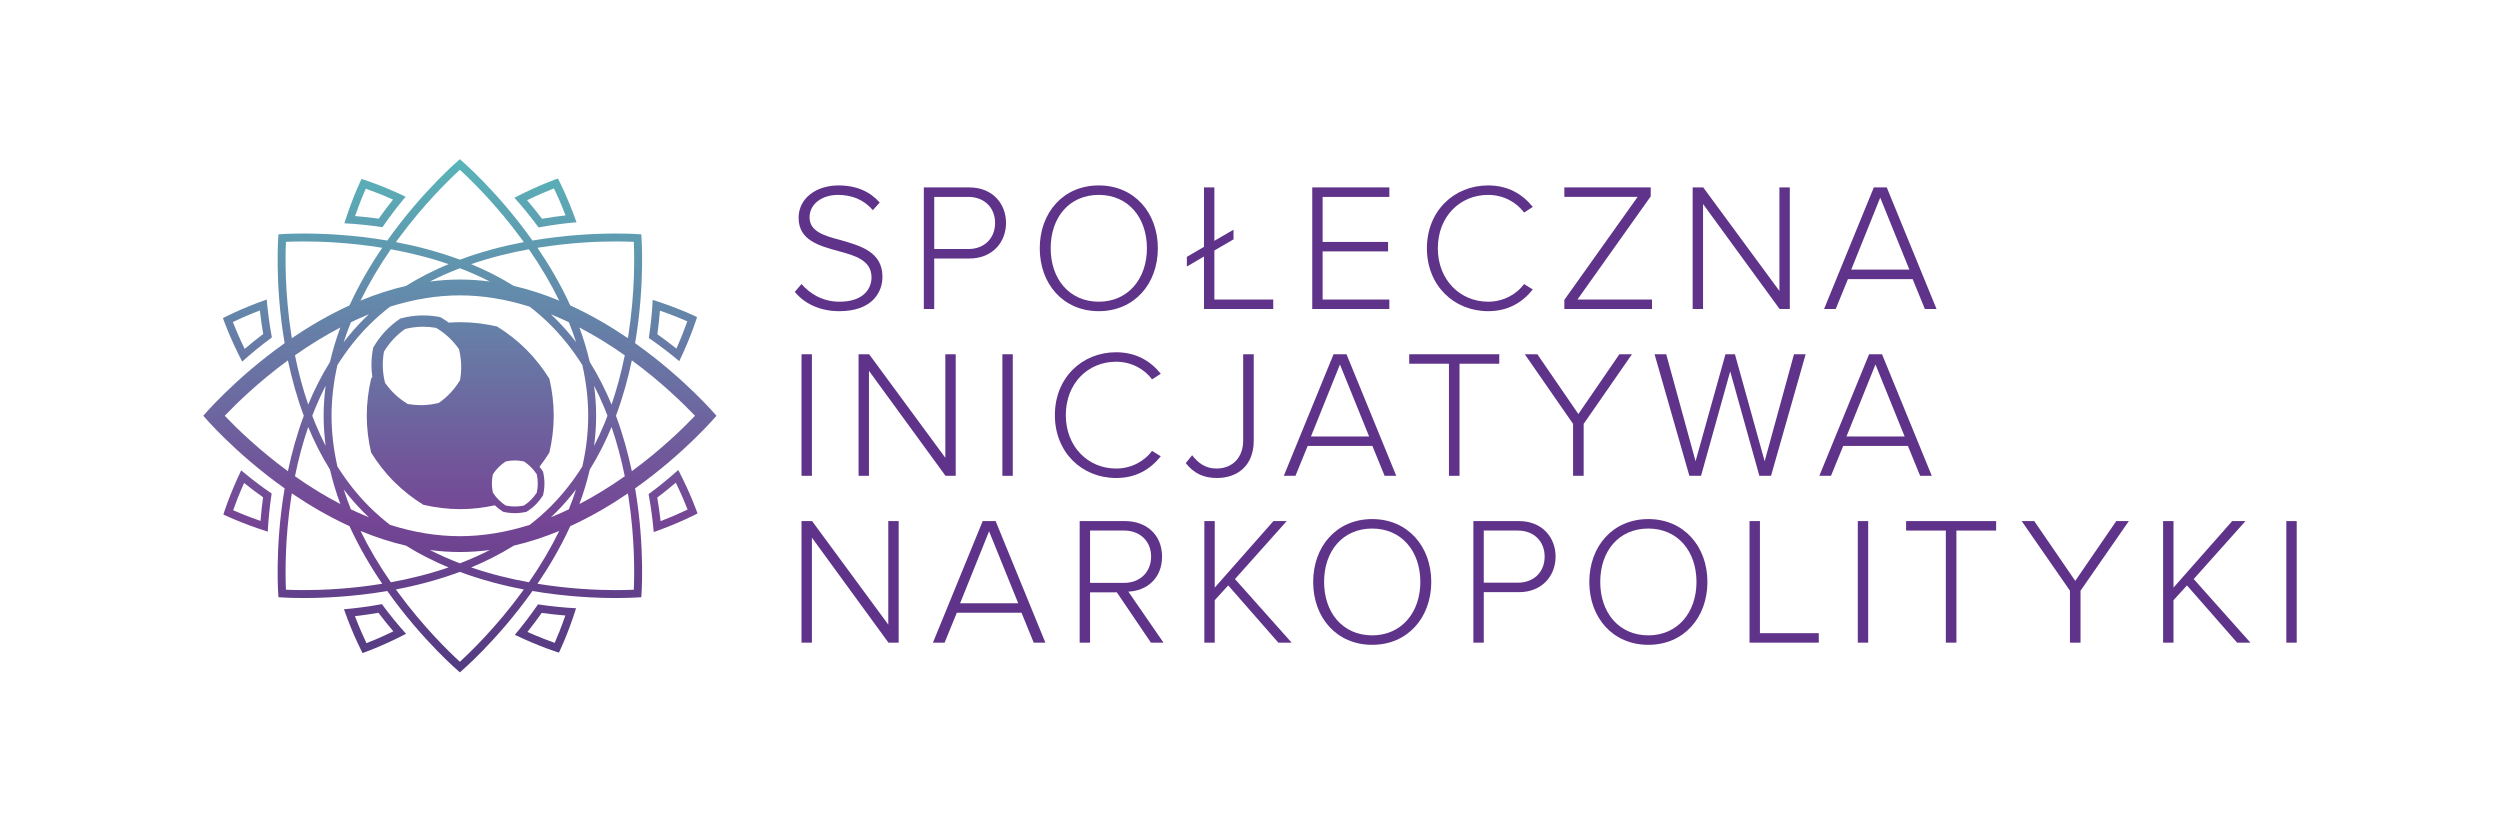 <?xml version="1.0" encoding="utf-8"?>
<!-- Generator: Adobe Illustrator 26.0.3, SVG Export Plug-In . SVG Version: 6.00 Build 0)  -->
<svg version="1.1" id="Warstwa_1" xmlns="http://www.w3.org/2000/svg" xmlns:xlink="http://www.w3.org/1999/xlink" x="0px" y="0px"
	 viewBox="0 0 3746 1246" style="enable-background:new 0 0 3746 1246;" xml:space="preserve">
<style type="text/css">
	.st0{fill:url(#SVGID_1_);}
	.st1{fill:url(#SVGID_00000071524021950510540570000013204397909336235925_);}
	.st2{fill:url(#SVGID_00000011725861516725210470000015934772856536360833_);}
	.st3{fill:url(#SVGID_00000090264834828752955300000003154427428400476350_);}
	.st4{fill:url(#SVGID_00000158716709495479628930000002464012092972513170_);}
	.st5{fill:url(#SVGID_00000005245272922667699990000011912683298013559716_);}
	.st6{fill:url(#SVGID_00000109752543024662776040000013782024359813726138_);}
	.st7{fill:url(#SVGID_00000098935243126794147160000001735934250132526227_);}
	.st8{fill:url(#SVGID_00000177486049089065579690000001989994305938070719_);}
	.st9{fill:url(#SVGID_00000039841597567265442180000014226038499918901178_);}
	.st10{fill:#60338A;}
	.st11{fill:url(#SVGID_00000143585211495390731410000009164722870518847928_);}
	.st12{fill:url(#SVGID_00000075850933442961320630000008054419772013757860_);}
	.st13{fill:url(#SVGID_00000049198555402041059100000012031837196962835111_);}
	.st14{fill:url(#SVGID_00000049913779942191751750000003878016305563053999_);}
	.st15{fill:url(#SVGID_00000137130136461721056470000016222254016933321140_);}
	.st16{fill:url(#SVGID_00000005980075055826548350000012615886159586789525_);}
	.st17{fill:url(#SVGID_00000072267028690151291380000008498163805068909964_);}
	.st18{fill:url(#SVGID_00000178896989886944355370000003443449744320055197_);}
	.st19{fill:url(#SVGID_00000065753127835674538990000012401851785551974555_);}
	.st20{fill:url(#SVGID_00000132080101128434614050000007447514332775410867_);}
</style>
<g>
	<g>
		<linearGradient id="SVGID_1_" gradientUnits="userSpaceOnUse" x1="-1044.333" y1="100.26" x2="-1044.333" y2="1093.859">
			<stop  offset="0" style="stop-color:#56BDBB"/>
			<stop  offset="0.533" style="stop-color:#754695"/>
			<stop  offset="1" style="stop-color:#282E69"/>
		</linearGradient>
		<path class="st0" d="M-802.21,391.92c14.24-83.57,8.56-150.4,8.56-150.4s-13.18-1.12-35.15-1.12c-27.5,0-68.79,1.76-115.25,9.68
			c-49.03-69.16-100.29-112.4-100.29-112.4s-51.26,43.24-100.29,112.39c-46.46-7.92-87.75-9.68-115.26-9.68
			c-21.96,0-35.15,1.12-35.15,1.12s-5.67,66.83,8.56,150.4c-69.16,49.03-112.4,100.29-112.4,100.29s43.24,51.27,112.4,100.29
			c-14.24,83.57-8.56,150.4-8.56,150.4s13.18,1.12,35.15,1.12c27.5,0,68.79-1.76,115.25-9.68c49.03,69.16,100.29,112.4,100.29,112.4
			s51.26-43.24,100.29-112.39c46.46,7.92,87.75,9.68,115.26,9.68c21.96,0,35.15-1.12,35.15-1.12s5.67-66.83-8.56-150.4
			c69.16-49.03,112.4-100.29,112.4-100.29S-733.05,440.95-802.21,391.92z M-867.02,492.21c0,22.92-2.73,46.34-8.1,70.09
			c-12.99,20.59-27.63,39.08-43.83,55.29c-9.16,9.16-18.82,17.58-28.86,25.36c-32.87,10.38-65.21,15.63-96.52,15.63
			c-31.31,0-63.65-5.25-96.52-15.63c-10.04-7.78-19.71-16.2-28.86-25.36c-16.2-16.2-30.84-34.7-43.83-55.29
			c-5.37-23.75-8.1-47.17-8.1-70.09c0-22.92,2.73-46.34,8.1-70.09c12.99-20.59,27.63-39.08,43.83-55.29
			c9.16-9.16,18.82-17.58,28.86-25.36c32.87-10.38,65.21-15.63,96.52-15.63c31.31,0,63.65,5.25,96.52,15.63
			c10.04,7.78,19.71,16.2,28.86,25.36c16.2,16.2,30.84,34.7,43.83,55.29C-869.75,445.87-867.02,469.3-867.02,492.21z
			 M-911.21,359.09c-2.4-2.4-4.84-4.73-7.3-7.03c1.07,0.43,2.14,0.85,3.21,1.29c7.16,2.97,14.35,6.19,21.54,9.63
			c3.71,9.2,7.03,18.38,9.97,27.52C-892.15,379.57-901.26,369.05-911.21,359.09z M-969.94,312.74
			c-18.94-11.82-38.72-21.73-58.78-30.05c27.09-9.28,54.18-15.87,79.78-20.54c16.29,23.54,30.29,47.27,41.86,70.92
			C-927.16,324.75-948.18,317.78-969.94,312.74z M-1002.87,306.74c-13.6-1.79-27.43-2.79-41.46-2.79c-14.03,0-27.85,0.99-41.46,2.79
			c13.6-6.96,27.49-13.06,41.46-18.4C-1030.36,293.68-1016.47,299.79-1002.87,306.74z M-1118.73,312.74
			c-21.76,5.04-42.78,12.02-62.85,20.33c11.57-23.65,25.56-47.38,41.86-70.92c25.6,4.66,52.69,11.26,79.78,20.54
			C-1080,291-1099.79,300.92-1118.73,312.74z M-1173.37,353.35c1.07-0.44,2.14-0.86,3.21-1.29c-2.46,2.3-4.9,4.64-7.3,7.03
			c-9.95,9.95-19.06,20.48-27.43,31.4c2.94-9.14,6.27-18.32,9.97-27.52C-1187.72,359.54-1180.53,356.32-1173.37,353.35z
			 M-1223.82,417.87c-11.82,18.95-21.76,38.75-30.08,58.83c-7.35-21.43-13.45-44.19-18.27-68.06
			c20.81-14.65,41.77-27.48,62.69-38.37C-1215.19,385.66-1220.04,401.56-1223.82,417.87z M-1244,481.36
			c4.4-10.64,9.15-20.89,14.21-30.75c-1.81,13.65-2.81,27.53-2.81,41.6s1,27.95,2.81,41.6c-5.07-9.87-9.81-20.11-14.21-30.75
			c-1.47-3.56-2.87-7.2-4.27-10.85C-1246.87,488.57-1245.47,484.93-1244,481.36z M-1223.82,566.56c3.78,16.31,8.63,32.21,14.33,47.6
			c-20.92-10.89-41.88-23.72-62.69-38.37c4.83-23.87,10.92-46.63,18.27-68.06C-1245.58,527.8-1235.64,547.6-1223.82,566.56z
			 M-1204.89,593.93c8.37,10.93,17.48,21.45,27.44,31.41c2.4,2.4,4.84,4.73,7.3,7.03c-1.07-0.43-2.14-0.85-3.22-1.29
			c-7.16-2.97-14.35-6.19-21.54-9.63C-1198.62,612.25-1201.95,603.07-1204.89,593.93z M-1118.73,671.69
			c18.94,11.82,38.72,21.73,58.78,30.05c-27.09,9.28-54.18,15.87-79.77,20.54c-16.29-23.54-30.29-47.27-41.86-70.92
			C-1161.5,659.67-1140.48,666.65-1118.73,671.69z M-1085.79,677.68c13.6,1.79,27.43,2.79,41.46,2.79c14.03,0,27.86-0.99,41.46-2.79
			c-13.6,6.96-27.49,13.06-41.46,18.4C-1058.3,690.74-1072.19,684.64-1085.79,677.68z M-969.94,671.69
			c21.76-5.04,42.78-12.02,62.85-20.33c-11.57,23.65-25.56,47.38-41.86,70.92c-25.6-4.66-52.69-11.26-79.78-20.54
			C-1008.66,693.42-988.88,683.5-969.94,671.69z M-915.3,631.07c-1.07,0.44-2.14,0.86-3.21,1.29c2.46-2.3,4.9-4.64,7.3-7.03
			c9.95-9.95,19.06-20.47,27.43-31.4c-2.94,9.14-6.27,18.32-9.97,27.52C-900.95,624.89-908.13,628.1-915.3,631.07z M-864.85,566.56
			c11.82-18.96,21.76-38.76,30.09-58.83c7.35,21.43,13.45,44.19,18.27,68.06c-20.81,14.65-41.77,27.48-62.69,38.37
			C-873.47,598.77-868.63,582.87-864.85,566.56z M-844.55,502.78c-4.43,10.74-9.22,21.09-14.33,31.04
			c1.81-13.65,2.81-27.53,2.81-41.61c0-14.08-1-27.95-2.81-41.6c5.07,9.87,9.81,20.11,14.21,30.75c1.47,3.56,2.87,7.2,4.27,10.84
			C-841.76,495.76-843.12,499.31-844.55,502.78z M-864.85,417.87c-3.78-16.31-8.63-32.21-14.33-47.6
			c20.92,10.89,41.88,23.72,62.69,38.38c-4.83,23.87-10.93,46.62-18.28,68.05C-843.09,456.62-853.02,436.82-864.85,417.87z
			 M-828.79,251.35c10.46,0,18.9,0.26,24.79,0.53c0.89,19.88,1.71,69.15-7.33,127.97c-0.27,1.73-0.58,3.41-0.86,5.13
			c-23.95-16.29-50.72-32.04-79.65-45.27c-13.21-28.91-28.96-55.67-45.24-79.61C-892.74,252.89-853.85,251.35-828.79,251.35z
			 M-1129.95,248.43c35.23-48.11,70.87-82.59,85.62-96.09c14.75,13.5,50.39,47.98,85.62,96.09c0.93,1.27,1.83,2.54,2.75,3.8
			c-28.47,5.41-58.55,13.2-88.36,24.31c-29.82-11.11-59.9-18.9-88.37-24.31C-1131.78,250.96-1130.88,249.69-1129.95,248.43z
			 M-1277.26,380.37c-9.11-58.94-8.29-108.53-7.4-128.5c5.89-0.27,14.34-0.53,24.79-0.53c0,0,0.01,0,0.01,0
			c25.06,0,63.94,1.54,108.27,8.75c-16.29,23.94-32.03,50.7-45.24,79.61c-28.93,13.22-55.7,28.97-79.65,45.27
			C-1276.73,383.44-1277.02,381.92-1277.26,380.37z M-1369.22,492.21c16.19-16.98,46.82-46.9,87.28-76.57
			c5.25,24.92,12.35,50.84,21.94,76.57c-9.59,25.73-16.69,51.65-21.94,76.57C-1322.41,539.11-1353.03,509.19-1369.22,492.21z
			 M-1259.88,733.08c-10.45,0-18.9-0.26-24.79-0.53c-0.88-19.97-1.7-69.56,7.4-128.5c0.24-1.55,0.52-3.06,0.77-4.61
			c23.95,16.29,50.72,32.05,79.65,45.27c13.21,28.91,28.96,55.67,45.24,79.61C-1195.92,731.53-1234.81,733.08-1259.88,733.08z
			 M-958.72,736c-35.24,48.12-70.88,82.6-85.62,96.09c-14.69-13.43-50.1-47.68-85.3-95.66c-1.03-1.41-2.04-2.82-3.06-4.23
			c28.47-5.41,58.55-13.2,88.36-24.31c29.82,11.11,59.9,18.9,88.37,24.31C-956.88,733.46-957.79,734.73-958.72,736z M-811.41,604.05
			c9.11,58.94,8.29,108.53,7.4,128.5c-5.89,0.27-14.34,0.53-24.79,0.53c-25.06,0-63.95-1.54-108.28-8.75
			c16.29-23.94,32.03-50.7,45.24-79.61c28.93-13.22,55.7-28.97,79.65-45.27C-811.93,600.99-811.65,602.5-811.41,604.05z
			 M-806.72,568.78c-5.25-24.92-12.35-50.84-21.94-76.57c9.59-25.73,16.69-51.65,21.94-76.57c40.46,29.67,71.09,59.59,87.28,76.57
			C-735.64,509.19-766.26,539.11-806.72,568.78z"/>
		
			<linearGradient id="SVGID_00000155855250915511366300000011943249106839284884_" gradientUnits="userSpaceOnUse" x1="-1161.61" y1="100.26" x2="-1161.61" y2="1093.859">
			<stop  offset="0" style="stop-color:#56BDBB"/>
			<stop  offset="0.533" style="stop-color:#754695"/>
			<stop  offset="1" style="stop-color:#282E69"/>
		</linearGradient>
		<path style="fill:url(#SVGID_00000155855250915511366300000011943249106839284884_);" d="M-1119.29,189.55
			c-35.32-16.9-60.94-24.58-60.94-24.58s-11.9,23.95-23.7,61.28c15.81,0.85,33.65,2.48,52.61,5.39
			C-1140.48,215.81-1129.47,201.66-1119.29,189.55z M-1189.1,216.26c5.78-16.77,11.22-29.87,14.72-37.82
			c8.18,2.87,21.44,7.84,37.66,15.1c-6.9,8.65-13.5,17.43-19.73,26.28C-1167.15,218.32-1178.07,217.13-1189.1,216.26z"/>
		
			<linearGradient id="SVGID_00000101826370314661271690000005226326773847767217_" gradientUnits="userSpaceOnUse" x1="-926.076" y1="100.26" x2="-926.076" y2="1093.859">
			<stop  offset="0" style="stop-color:#56BDBB"/>
			<stop  offset="0.533" style="stop-color:#754695"/>
			<stop  offset="1" style="stop-color:#282E69"/>
		</linearGradient>
		<path style="fill:url(#SVGID_00000101826370314661271690000005226326773847767217_);" d="M-883.76,758.18
			c-15.81-0.85-33.65-2.48-52.61-5.39c-10.84,15.83-21.84,29.97-32.03,42.09c35.32,16.9,60.94,24.58,60.94,24.58
			S-895.56,795.51-883.76,758.18z M-950.97,790.88c6.9-8.64,13.5-17.43,19.72-26.28c10.71,1.5,21.64,2.69,32.66,3.56
			c-5.78,16.77-11.22,29.86-14.72,37.81C-921.5,803.1-934.78,798.12-950.97,790.88z"/>
		
			<linearGradient id="SVGID_00000085214952811476757350000007978174277653960346_" gradientUnits="userSpaceOnUse" x1="-1337.887" y1="100.26" x2="-1337.887" y2="1093.859">
			<stop  offset="0" style="stop-color:#56BDBB"/>
			<stop  offset="0.533" style="stop-color:#754695"/>
			<stop  offset="1" style="stop-color:#282E69"/>
		</linearGradient>
		<path style="fill:url(#SVGID_00000085214952811476757350000007978174277653960346_);" d="M-1304.09,383.95
			c-3.53-18.86-5.75-36.64-7.11-52.41c-36.93,13.03-60.47,25.71-60.47,25.71s8.52,25.34,26.57,60.09
			C-1333.33,406.77-1319.56,395.3-1304.09,383.95z M-1320.7,346.69c1.23,10.99,2.78,21.87,4.63,32.53
			c-8.63,6.51-17.2,13.4-25.61,20.58c-7.77-15.95-13.18-29.05-16.33-37.15C-1350.18,358.89-1337.27,353.02-1320.7,346.69z"/>
		
			<linearGradient id="SVGID_00000057140510369897653230000010551641816811313799_" gradientUnits="userSpaceOnUse" x1="-749.799" y1="100.26" x2="-749.799" y2="1093.859">
			<stop  offset="0" style="stop-color:#56BDBB"/>
			<stop  offset="0.533" style="stop-color:#754695"/>
			<stop  offset="1" style="stop-color:#282E69"/>
		</linearGradient>
		<path style="fill:url(#SVGID_00000057140510369897653230000010551641816811313799_);" d="M-783.59,600.47
			c3.53,18.86,5.75,36.64,7.11,52.41c36.93-13.03,60.47-25.71,60.47-25.71s-8.52-25.34-26.57-60.09
			C-754.35,577.66-768.13,589.12-783.59,600.47z M-766.98,637.73c-1.23-10.99-2.78-21.87-4.63-32.53
			c8.63-6.51,17.2-13.4,25.61-20.58c7.77,15.95,13.18,29.06,16.33,37.15C-737.49,625.53-750.38,631.39-766.98,637.73z"/>
		
			<linearGradient id="SVGID_00000183239135590097128240000012385809290771202999_" gradientUnits="userSpaceOnUse" x1="-1337.755" y1="100.26" x2="-1337.755" y2="1093.859">
			<stop  offset="0" style="stop-color:#56BDBB"/>
			<stop  offset="0.533" style="stop-color:#754695"/>
			<stop  offset="1" style="stop-color:#282E69"/>
		</linearGradient>
		<path style="fill:url(#SVGID_00000183239135590097128240000012385809290771202999_);" d="M-1371.09,628.6
			c0,0,23.95,11.9,61.28,23.7c0.85-15.81,2.48-33.65,5.39-52.61c-15.83-10.84-29.97-21.84-42.09-32.03
			C-1363.41,602.99-1371.09,628.6-1371.09,628.6z M-1316.23,604.81c-1.5,10.71-2.69,21.64-3.56,32.66
			c-16.77-5.78-29.86-11.22-37.81-14.72c2.88-8.2,7.86-21.47,15.1-37.66C-1333.87,591.99-1325.08,598.58-1316.23,604.81z"/>
		
			<linearGradient id="SVGID_00000114031379156783035670000005439258124452838808_" gradientUnits="userSpaceOnUse" x1="-749.931" y1="100.26" x2="-749.931" y2="1093.859">
			<stop  offset="0" style="stop-color:#56BDBB"/>
			<stop  offset="0.533" style="stop-color:#754695"/>
			<stop  offset="1" style="stop-color:#282E69"/>
		</linearGradient>
		<path style="fill:url(#SVGID_00000114031379156783035670000005439258124452838808_);" d="M-716.6,355.83
			c0,0-23.95-11.9-61.28-23.7c-0.85,15.81-2.48,33.65-5.39,52.61c15.83,10.84,29.97,21.84,42.09,32.03
			C-724.28,381.44-716.6,355.83-716.6,355.83z M-771.45,379.62c1.5-10.71,2.69-21.64,3.56-32.66c16.77,5.78,29.86,11.22,37.81,14.72
			c-2.88,8.2-7.86,21.47-15.1,37.66C-753.82,392.44-762.61,385.84-771.45,379.62z"/>
		
			<linearGradient id="SVGID_00000128457064059128506600000015822889414130347149_" gradientUnits="userSpaceOnUse" x1="-1161.61" y1="100.26" x2="-1161.61" y2="1093.859">
			<stop  offset="0" style="stop-color:#56BDBB"/>
			<stop  offset="0.533" style="stop-color:#754695"/>
			<stop  offset="1" style="stop-color:#282E69"/>
		</linearGradient>
		<path style="fill:url(#SVGID_00000128457064059128506600000015822889414130347149_);" d="M-1118.71,793.48
			c-10.58-11.77-22.04-25.55-33.39-41.01c-18.86,3.53-36.64,5.75-52.41,7.11c13.03,36.93,25.71,60.47,25.71,60.47
			S-1153.46,811.53-1118.71,793.48z M-1156.83,764.44c6.51,8.63,13.4,17.2,20.58,25.61c-15.94,7.77-29.05,13.18-37.15,16.33
			c-3.76-7.83-9.63-20.74-15.96-37.31C-1178.37,767.84-1167.49,766.29-1156.83,764.44z"/>
		
			<linearGradient id="SVGID_00000035504569967212655450000003614185989861427359_" gradientUnits="userSpaceOnUse" x1="-926.076" y1="100.26" x2="-926.076" y2="1093.859">
			<stop  offset="0" style="stop-color:#56BDBB"/>
			<stop  offset="0.533" style="stop-color:#754695"/>
			<stop  offset="1" style="stop-color:#282E69"/>
		</linearGradient>
		<path style="fill:url(#SVGID_00000035504569967212655450000003614185989861427359_);" d="M-883.18,224.85
			c-13.03-36.93-25.71-60.47-25.71-60.47s-25.34,8.52-60.09,26.57c10.58,11.77,22.04,25.55,33.39,41.01
			C-916.73,228.43-898.94,226.21-883.18,224.85z M-914.28,178.05c3.76,7.83,9.63,20.74,15.96,37.31
			c-10.99,1.23-21.87,2.78-32.53,4.63c-6.51-8.63-13.4-17.2-20.58-25.61C-935.49,186.61-922.38,181.19-914.28,178.05z"/>
		
			<linearGradient id="SVGID_00000139982507361552245350000018387086408996310684_" gradientUnits="userSpaceOnUse" x1="-1043.843" y1="100.26" x2="-1043.843" y2="1093.859">
			<stop  offset="0" style="stop-color:#56BDBB"/>
			<stop  offset="0.533" style="stop-color:#754695"/>
			<stop  offset="1" style="stop-color:#282E69"/>
		</linearGradient>
		<path style="fill:url(#SVGID_00000139982507361552245350000018387086408996310684_);" d="M-952.51,400.71
			c-12.37-12.37-25.99-22.89-40.32-31.82c-16.45-3.81-33.51-6.01-51.01-6.01c-5.34,0-10.62,0.23-15.87,0.62
			c-3.8-2.78-7.72-5.33-11.74-7.64c-7.68-1.5-15.59-2.34-23.65-2.34c-1.34,0-2.68,0.02-4.02,0.07c-9.45,0.33-18.63,1.84-27.44,4.22
			c-7.57,5.1-14.73,11.04-21.17,17.96c-6.45,6.92-11.87,14.48-16.42,22.39c-1.75,8.96-2.61,18.22-2.27,27.67
			c0.15,4.24,0.57,8.41,1.16,12.53c-0.57,0.89-1.16,1.78-1.72,2.67c-3.81,16.45-6.01,33.51-6.01,51.01c0,17.5,2.2,34.56,6.01,51.01
			c8.94,14.33,19.45,27.95,31.82,40.32c12.37,12.37,25.99,22.89,40.32,31.82c16.45,3.81,33.51,6.01,51.01,6.01
			c16.35,0,32.32-1.94,47.77-5.3c3.59,3.42,7.46,6.4,11.53,8.94c5.21,1.21,10.61,1.91,16.14,1.91c5.54,0,10.94-0.7,16.14-1.91
			c4.53-2.84,8.84-6.17,12.76-10.1c3.92-3.93,7.24-8.25,10.07-12.8c1.21-5.22,1.9-10.64,1.9-16.19c0-5.55-0.69-10.97-1.9-16.19
			c-1.48-2.39-3.12-4.71-4.89-6.94c4.9-6.34,9.44-12.87,13.62-19.57c3.81-16.45,6.01-33.51,6.01-51.01s-2.2-34.56-6.01-51.01
			C-929.63,426.7-940.14,413.09-952.51,400.71z M-938.04,573.13c0.89,4.28,1.34,8.52,1.34,12.63c0,4.11-0.45,8.35-1.34,12.63
			c-2.39,3.65-5.06,6.97-7.95,9.87c-2.89,2.9-6.2,5.58-9.84,7.97c-4.26,0.89-8.48,1.34-12.57,1.34c-4.09,0-8.31-0.45-12.57-1.34
			c-3.64-2.39-6.94-5.07-9.84-7.97c-2.9-2.9-5.57-6.22-7.95-9.87c-0.89-4.28-1.34-8.52-1.34-12.63c0-4.11,0.45-8.35,1.34-12.63
			c2.39-3.65,5.06-6.97,7.95-9.87c2.89-2.9,6.2-5.58,9.83-7.97c4.26-0.89,8.48-1.34,12.57-1.34c4.09,0,8.31,0.45,12.57,1.34
			c3.64,2.39,6.94,5.07,9.83,7.97C-943.1,566.17-940.43,569.48-938.04,573.13z M-1119.97,372.28c7.22-1.77,14.4-2.79,21.39-3.04
			c1.15-0.04,2.32-0.06,3.47-0.06c5.88,0,11.96,0.53,18.08,1.58c6.36,3.85,12.16,8.21,17.27,12.98c5.12,4.77,9.87,10.25,14.16,16.32
			c1.77,7.22,2.79,14.4,3.04,21.39c0.25,6.99-0.27,14.23-1.52,21.55c-3.85,6.36-8.21,12.16-12.98,17.27
			c-4.77,5.12-10.25,9.87-16.32,14.16c-7.22,1.77-14.4,2.79-21.39,3.04c-1.15,0.04-2.31,0.06-3.47,0.06
			c-5.89,0-11.96-0.53-18.08-1.58c-6.36-3.85-12.16-8.21-17.27-12.98c-5.12-4.77-9.87-10.25-14.16-16.32
			c-1.77-7.22-2.79-14.4-3.04-21.39c-0.25-6.99,0.27-14.23,1.52-21.55c3.85-6.36,8.21-12.16,12.98-17.27
			C-1131.52,381.33-1126.04,376.57-1119.97,372.28z"/>
	</g>
	<path class="st10" d="M-1244.1,1064.72c14.17,14.63,37.23,28.38,68.53,28.38c45.14,0,57.99-22.23,57.99-38.91
		c0-27.5-29.32-35.11-60.29-42.42c-34.59-8.48-71.49-17.26-71.49-53.25c0-31.89,32.29-52.08,72.15-52.08
		c32.95,0,57.33,10.24,74.46,27.5l-12.52,12.29c-15.81-16.97-38.22-24.58-62.93-24.58c-29.32,0-51.4,14.92-51.4,35.99
		c0,23.11,27.35,29.84,57.33,36.86c35.58,9.07,74.46,19.02,74.46,58.51c0,25.16-18.78,55.3-78.08,55.3
		c-36.24,0-63.59-12.87-80.39-31.01L-1244.1,1064.72z"/>
	<path class="st10" d="M-1052.67,1104.8V909.66h16.68v195.14H-1052.67z"/>
	<path class="st10" d="M-848.65,1104.8l-124.77-168.52v168.52h-16.93V909.66h17.23l124.18,166.18V909.66h16.93v195.14H-848.65z"/>
</g>
<g>
	<g>
		
			<linearGradient id="SVGID_00000002369383194153867570000011823784033256009859_" gradientUnits="userSpaceOnUse" x1="689.076" y1="197.949" x2="689.076" y2="1275.451">
			<stop  offset="0" style="stop-color:#56BDBB"/>
			<stop  offset="0.533" style="stop-color:#754695"/>
			<stop  offset="1" style="stop-color:#282E69"/>
		</linearGradient>
		<path style="fill:url(#SVGID_00000002369383194153867570000011823784033256009859_);" d="M951.65,514.24
			c15.44-90.63,9.29-163.1,9.29-163.1s-14.29-1.22-38.12-1.22c-29.83,0-74.6,1.91-124.99,10.5
			c-53.17-75-108.76-121.89-108.76-121.89s-55.59,46.89-108.75,121.88c-50.39-8.58-95.16-10.49-124.99-10.49
			c-23.81,0-38.12,1.22-38.12,1.22s-6.15,72.47,9.29,163.1C351.5,567.41,304.61,623,304.61,623s46.89,55.59,121.89,108.76
			c-15.44,90.63-9.29,163.1-9.29,163.1s14.29,1.22,38.12,1.22c29.83,0,74.6-1.91,124.99-10.5c53.17,75,108.76,121.89,108.76,121.89
			s55.59-46.89,108.76-121.89c50.39,8.58,95.16,10.49,124.99,10.49c23.81,0,38.12-1.22,38.12-1.22s6.15-72.47-9.29-163.1
			c75-53.17,121.89-108.76,121.89-108.76S1026.65,567.41,951.65,514.24z M881.36,623c0,24.85-2.96,50.26-8.78,76.01
			c-14.09,22.33-29.96,42.38-47.53,59.96c-9.93,9.93-20.41,19.07-31.3,27.5c-35.64,11.26-70.72,16.95-104.67,16.95
			c-33.95,0-69.03-5.69-104.67-16.95c-10.89-8.43-21.37-17.57-31.3-27.5c-17.57-17.57-33.44-37.63-47.53-59.96
			c-5.82-25.75-8.78-51.16-8.78-76.01c0-24.85,2.96-50.26,8.78-76.01c14.09-22.33,29.96-42.39,47.53-59.96
			c9.93-9.93,20.41-19.07,31.3-27.5c35.64-11.26,70.72-16.95,104.67-16.95c33.95,0,69.03,5.69,104.67,16.95
			c10.89,8.43,21.37,17.57,31.3,27.5c17.57,17.57,33.44,37.63,47.53,59.96C878.4,572.74,881.36,598.15,881.36,623z M833.44,478.64
			c-2.6-2.6-5.25-5.13-7.91-7.63c1.16,0.47,2.32,0.92,3.49,1.4c7.77,3.22,15.56,6.71,23.36,10.44c4.02,9.98,7.63,19.93,10.82,29.84
			C854.11,500.84,844.23,489.43,833.44,478.64z M769.75,428.37c-20.54-12.81-41.99-23.57-63.75-32.59
			c29.38-10.06,58.76-17.21,86.51-22.27c17.67,25.52,32.84,51.26,45.39,76.91C816.14,441.4,793.34,433.84,769.75,428.37z
			 M734.04,421.87c-14.75-1.95-29.75-3.02-44.96-3.02c-15.21,0-30.21,1.08-44.96,3.02c14.75-7.54,29.81-14.16,44.96-19.95
			C704.23,407.71,719.29,414.32,734.04,421.87z M608.4,428.37c-23.59,5.47-46.39,13.03-68.16,22.04
			c12.55-25.65,27.72-51.38,45.39-76.91c27.76,5.06,57.14,12.21,86.52,22.27C650.4,404.8,628.94,415.56,608.4,428.37z
			 M549.14,472.41c1.16-0.48,2.32-0.93,3.49-1.4c-2.67,2.5-5.31,5.03-7.91,7.63c-10.79,10.79-20.67,22.2-29.75,34.06
			c3.19-9.91,6.8-19.86,10.82-29.84C533.58,479.12,541.37,475.63,549.14,472.41z M494.43,542.38c-12.82,20.56-23.6,42.03-32.63,63.8
			c-7.97-23.24-14.58-47.92-19.82-73.81c22.57-15.89,45.3-29.8,67.98-41.61C503.79,507.45,498.53,524.69,494.43,542.38z
			 M472.55,611.23c4.77-11.54,9.92-22.65,15.41-33.35c-1.96,14.8-3.04,29.85-3.04,45.12s1.09,30.32,3.04,45.12
			c-5.49-10.7-10.64-21.81-15.41-33.35c-1.6-3.86-3.12-7.81-4.63-11.77C469.44,619.05,470.96,615.1,472.55,611.23z M494.43,703.62
			c4.1,17.68,9.36,34.93,15.54,51.62c-22.68-11.81-45.41-25.72-67.98-41.61c5.23-25.89,11.85-50.57,19.82-73.81
			C470.83,661.6,481.61,683.07,494.43,703.62z M514.96,733.3c9.08,11.85,18.96,23.26,29.75,34.06c2.6,2.6,5.25,5.13,7.91,7.63
			c-1.16-0.47-2.32-0.92-3.49-1.4c-7.77-3.22-15.56-6.71-23.36-10.44C521.76,753.17,518.15,743.22,514.96,733.3z M608.4,817.63
			c20.54,12.81,41.99,23.57,63.75,32.59c-29.37,10.06-58.76,17.21-86.51,22.27c-17.67-25.52-32.85-51.26-45.39-76.9
			C562.01,804.6,584.81,812.16,608.4,817.63z M644.12,824.13c14.75,1.94,29.75,3.02,44.96,3.02c15.21,0,30.21-1.08,44.96-3.02
			c-14.75,7.54-29.81,14.16-44.96,19.95C673.93,838.29,658.87,831.68,644.12,824.13z M769.75,817.63
			c23.59-5.47,46.39-13.03,68.16-22.04c-12.55,25.65-27.72,51.38-45.39,76.91c-27.76-5.06-57.14-12.21-86.52-22.27
			C727.76,841.2,749.22,830.44,769.75,817.63z M829.01,773.59c-1.16,0.48-2.32,0.93-3.49,1.4c2.67-2.5,5.31-5.03,7.91-7.63
			c10.79-10.79,20.67-22.2,29.75-34.05c-3.19,9.91-6.8,19.86-10.82,29.84C844.57,766.88,836.78,770.37,829.01,773.59z
			 M883.72,703.62c12.82-20.56,23.6-42.03,32.63-63.8c7.97,23.24,14.58,47.92,19.82,73.81c-22.57,15.89-45.3,29.8-67.98,41.61
			C874.36,738.55,879.62,721.31,883.72,703.62z M905.73,634.46c-4.8,11.65-10,22.87-15.54,33.66c1.96-14.8,3.05-29.85,3.05-45.12
			c0-15.27-1.09-30.32-3.04-45.12c5.49,10.7,10.64,21.81,15.41,33.35c1.59,3.86,3.11,7.81,4.63,11.76
			C908.75,626.85,907.28,630.7,905.73,634.46z M883.72,542.38c-4.1-17.68-9.36-34.93-15.54-51.62
			c22.68,11.81,45.42,25.72,67.99,41.62c-5.23,25.89-11.85,50.56-19.82,73.8C907.32,584.4,896.54,562.93,883.72,542.38z
			 M922.82,361.8c11.34,0,20.5,0.28,26.88,0.57c0.96,21.56,1.86,74.99-7.95,138.78c-0.29,1.87-0.63,3.7-0.93,5.57
			c-25.97-17.67-55-34.75-86.37-49.09c-14.33-31.35-31.4-60.37-49.06-86.33C853.47,363.47,895.64,361.8,922.82,361.8z
			 M596.23,358.63c38.21-52.17,76.85-89.56,92.85-104.2c16,14.64,54.64,52.03,92.85,104.2c1.01,1.37,1.99,2.75,2.98,4.12
			c-30.87,5.87-63.49,14.31-95.82,26.36c-32.34-12.05-64.95-20.49-95.83-26.37C594.24,361.38,595.22,360,596.23,358.63z
			 M436.48,501.71c-9.88-63.92-8.99-117.69-8.03-139.35c6.39-0.29,15.55-0.57,26.89-0.57c0,0,0.01,0,0.01,0
			c27.17,0,69.34,1.68,117.41,9.49c-17.66,25.96-34.73,54.98-49.06,86.33c-31.37,14.34-60.4,31.42-86.37,49.09
			C437.05,505.04,436.74,503.4,436.48,501.71z M336.75,623c17.56-18.41,50.77-50.86,94.65-83.03c5.69,27.02,13.4,55.13,23.79,83.03
			c-10.4,27.9-18.1,56.01-23.79,83.03C387.52,673.86,354.31,641.41,336.75,623z M455.33,884.2c-11.34,0-20.49-0.28-26.88-0.57
			c-0.96-21.66-1.85-75.43,8.03-139.35c0.26-1.68,0.57-3.32,0.84-5c25.97,17.67,55,34.75,86.37,49.09
			c14.33,31.35,31.4,60.37,49.06,86.33C524.69,882.53,482.51,884.2,455.33,884.2z M781.92,887.37
			c-38.21,52.18-76.86,89.57-92.85,104.21c-15.93-14.57-54.33-51.71-92.5-103.74c-1.12-1.53-2.22-3.06-3.32-4.59
			c30.87-5.87,63.49-14.31,95.83-26.36c32.34,12.05,64.95,20.49,95.83,26.36C783.91,884.62,782.93,886,781.92,887.37z
			 M941.67,744.29c9.88,63.92,8.99,117.69,8.03,139.35c-6.39,0.29-15.55,0.57-26.88,0.57c-27.18,0-69.35-1.68-117.43-9.49
			c17.66-25.96,34.73-54.98,49.06-86.33c31.37-14.34,60.4-31.42,86.37-49.09C941.1,740.96,941.41,742.6,941.67,744.29z
			 M946.75,706.03c-5.69-27.02-13.4-55.13-23.79-83.03c10.4-27.9,18.1-56.01,23.79-83.03c43.88,32.17,77.09,64.62,94.65,83.03
			C1023.84,641.41,990.63,673.86,946.75,706.03z"/>
		
			<linearGradient id="SVGID_00000178895440548289190690000005240552172720543643_" gradientUnits="userSpaceOnUse" x1="561.896" y1="197.949" x2="561.896" y2="1275.451">
			<stop  offset="0" style="stop-color:#56BDBB"/>
			<stop  offset="0.533" style="stop-color:#754695"/>
			<stop  offset="1" style="stop-color:#282E69"/>
		</linearGradient>
		<path style="fill:url(#SVGID_00000178895440548289190690000005240552172720543643_);" d="M607.79,294.78
			c-38.31-18.33-66.08-26.66-66.08-26.66s-12.9,25.97-25.71,66.46c17.14,0.92,36.49,2.69,57.06,5.84
			C584.81,323.25,596.75,307.92,607.79,294.78z M532.08,323.75c6.27-18.19,12.17-32.39,15.97-41.01
			c8.87,3.11,23.25,8.51,40.84,16.37c-7.48,9.38-14.64,18.91-21.39,28.5C555.89,325.98,544.04,324.69,532.08,323.75z"/>
		
			<linearGradient id="SVGID_00000089560092047446645470000003500792508905395375_" gradientUnits="userSpaceOnUse" x1="817.32" y1="197.949" x2="817.32" y2="1275.451">
			<stop  offset="0" style="stop-color:#56BDBB"/>
			<stop  offset="0.533" style="stop-color:#754695"/>
			<stop  offset="1" style="stop-color:#282E69"/>
		</linearGradient>
		<path style="fill:url(#SVGID_00000089560092047446645470000003500792508905395375_);" d="M863.21,911.42
			c-17.14-0.92-36.49-2.69-57.06-5.84c-11.75,17.17-23.69,32.5-34.73,45.64c38.31,18.33,66.08,26.66,66.08,26.66
			S850.41,951.91,863.21,911.42z M790.32,946.89c7.48-9.37,14.64-18.91,21.39-28.49c11.61,1.63,23.46,2.92,35.42,3.86
			c-6.27,18.18-12.17,32.39-15.97,41.01C822.28,960.14,807.88,954.74,790.32,946.89z"/>
		
			<linearGradient id="SVGID_00000145029936289779223770000008899173623490983077_" gradientUnits="userSpaceOnUse" x1="370.735" y1="197.949" x2="370.735" y2="1275.451">
			<stop  offset="0" style="stop-color:#56BDBB"/>
			<stop  offset="0.533" style="stop-color:#754695"/>
			<stop  offset="1" style="stop-color:#282E69"/>
		</linearGradient>
		<path style="fill:url(#SVGID_00000145029936289779223770000008899173623490983077_);" d="M407.38,505.6
			c-3.83-20.45-6.23-39.73-7.72-56.83c-40.05,14.13-65.58,27.88-65.58,27.88s9.24,27.48,28.82,65.17
			C375.67,530.34,390.61,517.91,407.38,505.6z M389.37,465.19c1.34,11.92,3.02,23.72,5.02,35.27c-9.36,7.06-18.65,14.53-27.78,22.32
			c-8.42-17.29-14.3-31.51-17.71-40.28C357.4,478.42,371.4,472.06,389.37,465.19z"/>
		
			<linearGradient id="SVGID_00000109739429978464548360000011082459248017319615_" gradientUnits="userSpaceOnUse" x1="1008.482" y1="197.949" x2="1008.482" y2="1275.451">
			<stop  offset="0" style="stop-color:#56BDBB"/>
			<stop  offset="0.533" style="stop-color:#754695"/>
			<stop  offset="1" style="stop-color:#282E69"/>
		</linearGradient>
		<path style="fill:url(#SVGID_00000109739429978464548360000011082459248017319615_);" d="M971.84,740.4
			c3.83,20.45,6.23,39.73,7.72,56.83c40.05-14.13,65.58-27.88,65.58-27.88s-9.24-27.48-28.82-65.17
			C1003.54,715.66,988.61,728.09,971.84,740.4z M989.85,780.81c-1.34-11.92-3.02-23.72-5.02-35.27
			c9.36-7.06,18.65-14.53,27.78-22.32c8.42,17.29,14.3,31.51,17.71,40.29C1021.83,767.58,1007.85,773.93,989.85,780.81z"/>
		
			<linearGradient id="SVGID_00000008131243655719504840000015321360902380891530_" gradientUnits="userSpaceOnUse" x1="370.877" y1="197.949" x2="370.877" y2="1275.451">
			<stop  offset="0" style="stop-color:#56BDBB"/>
			<stop  offset="0.533" style="stop-color:#754695"/>
			<stop  offset="1" style="stop-color:#282E69"/>
		</linearGradient>
		<path style="fill:url(#SVGID_00000008131243655719504840000015321360902380891530_);" d="M334.73,770.9
			c0,0,25.97,12.9,66.46,25.71c0.92-17.14,2.69-36.49,5.84-57.06c-17.17-11.75-32.5-23.69-45.64-34.73
			C343.06,743.13,334.73,770.9,334.73,770.9z M394.22,745.1c-1.63,11.61-2.92,23.46-3.86,35.42c-18.18-6.27-32.39-12.17-41.01-15.97
			c3.12-8.89,8.52-23.29,16.37-40.84C375.09,731.2,384.63,738.35,394.22,745.1z"/>
		
			<linearGradient id="SVGID_00000115514469204605057120000006630344793438936201_" gradientUnits="userSpaceOnUse" x1="1008.339" y1="197.949" x2="1008.339" y2="1275.451">
			<stop  offset="0" style="stop-color:#56BDBB"/>
			<stop  offset="0.533" style="stop-color:#754695"/>
			<stop  offset="1" style="stop-color:#282E69"/>
		</linearGradient>
		<path style="fill:url(#SVGID_00000115514469204605057120000006630344793438936201_);" d="M1044.49,475.1
			c0,0-25.97-12.9-66.46-25.71c-0.92,17.14-2.69,36.49-5.84,57.06c17.17,11.75,32.5,23.69,45.64,34.73
			C1036.16,502.87,1044.49,475.1,1044.49,475.1z M985,500.9c1.63-11.61,2.92-23.46,3.86-35.42c18.18,6.27,32.39,12.17,41.01,15.97
			c-3.12,8.89-8.52,23.29-16.37,40.84C1004.12,514.8,994.59,507.65,985,500.9z"/>
		
			<linearGradient id="SVGID_00000172436079719989154730000002092897053045735840_" gradientUnits="userSpaceOnUse" x1="561.896" y1="197.949" x2="561.896" y2="1275.451">
			<stop  offset="0" style="stop-color:#56BDBB"/>
			<stop  offset="0.533" style="stop-color:#754695"/>
			<stop  offset="1" style="stop-color:#282E69"/>
		</linearGradient>
		<path style="fill:url(#SVGID_00000172436079719989154730000002092897053045735840_);" d="M608.42,949.7
			c-11.47-12.77-23.91-27.7-36.21-44.48c-20.45,3.83-39.73,6.23-56.83,7.72c14.13,40.05,27.88,65.58,27.88,65.58
			S570.74,969.28,608.42,949.7z M567.08,918.22c7.06,9.36,14.53,18.65,22.32,27.78c-17.29,8.42-31.51,14.3-40.28,17.71
			c-4.08-8.49-10.44-22.49-17.3-40.46C543.72,921.9,555.52,920.22,567.08,918.22z"/>
		
			<linearGradient id="SVGID_00000048483000576818476030000011843739068522711703_" gradientUnits="userSpaceOnUse" x1="817.32" y1="197.949" x2="817.32" y2="1275.451">
			<stop  offset="0" style="stop-color:#56BDBB"/>
			<stop  offset="0.533" style="stop-color:#754695"/>
			<stop  offset="1" style="stop-color:#282E69"/>
		</linearGradient>
		<path style="fill:url(#SVGID_00000048483000576818476030000011843739068522711703_);" d="M863.84,333.06
			c-14.13-40.05-27.88-65.58-27.88-65.58s-27.48,9.24-65.17,28.82c11.47,12.77,23.91,27.7,36.21,44.48
			C827.46,336.94,846.74,334.54,863.84,333.06z M830.11,282.3c4.08,8.49,10.44,22.49,17.3,40.46c-11.92,1.34-23.72,3.02-35.27,5.02
			c-7.06-9.36-14.53-18.65-22.32-27.78C807.12,291.59,821.33,285.71,830.11,282.3z"/>
		
			<linearGradient id="SVGID_00000160904062118559017290000009314904644446673815_" gradientUnits="userSpaceOnUse" x1="689.608" y1="197.949" x2="689.608" y2="1275.451">
			<stop  offset="0" style="stop-color:#56BDBB"/>
			<stop  offset="0.533" style="stop-color:#754695"/>
			<stop  offset="1" style="stop-color:#282E69"/>
		</linearGradient>
		<path style="fill:url(#SVGID_00000160904062118559017290000009314904644446673815_);" d="M788.65,523.77
			c-13.42-13.42-28.19-24.82-43.72-34.51c-17.84-4.13-36.34-6.51-55.32-6.51c-5.79,0-11.52,0.25-17.21,0.67
			c-4.12-3.02-8.38-5.77-12.73-8.28c-8.33-1.62-16.91-2.54-25.64-2.54c-1.45,0-2.9,0.03-4.36,0.08c-10.25,0.36-20.2,2-29.76,4.57
			c-8.21,5.53-15.97,11.97-22.96,19.48c-6.99,7.5-12.87,15.7-17.81,24.28c-1.89,9.72-2.83,19.76-2.46,30.01
			c0.16,4.6,0.62,9.12,1.26,13.59c-0.62,0.97-1.25,1.93-1.86,2.9c-4.13,17.84-6.51,36.34-6.51,55.32c0,18.97,2.38,37.48,6.51,55.32
			c9.69,15.54,21.09,30.31,34.51,43.72c13.42,13.42,28.19,24.82,43.72,34.51c17.84,4.13,36.34,6.51,55.32,6.51
			c17.73,0,35.05-2.1,51.8-5.75c3.89,3.71,8.09,6.94,12.51,9.7c5.65,1.31,11.5,2.07,17.51,2.07c6.01,0,11.86-0.76,17.51-2.07
			c4.92-3.08,9.59-6.69,13.84-10.95c4.25-4.26,7.86-8.95,10.92-13.88c1.31-5.66,2.06-11.53,2.06-17.56c0-6.02-0.75-11.9-2.06-17.56
			c-1.61-2.59-3.38-5.1-5.3-7.53c5.31-6.87,10.24-13.96,14.77-21.23c4.13-17.84,6.51-36.34,6.51-55.32s-2.38-37.48-6.51-55.32
			C813.47,551.96,802.07,537.19,788.65,523.77z M804.35,710.75c0.96,4.64,1.45,9.24,1.45,13.7c0,4.46-0.49,9.06-1.45,13.69
			c-2.59,3.96-5.48,7.56-8.63,10.71c-3.14,3.15-6.72,6.05-10.67,8.64c-4.61,0.96-9.19,1.45-13.63,1.45c-4.44,0-9.01-0.49-13.63-1.45
			c-3.95-2.59-7.53-5.5-10.67-8.64c-3.14-3.15-6.04-6.75-8.63-10.71c-0.96-4.64-1.45-9.24-1.45-13.69c0-4.46,0.49-9.06,1.45-13.7
			c2.59-3.96,5.48-7.56,8.63-10.71c3.14-3.15,6.72-6.05,10.67-8.64c4.62-0.96,9.19-1.45,13.63-1.45c4.43,0,9.01,0.49,13.63,1.45
			c3.94,2.59,7.53,5.5,10.67,8.64C798.86,703.2,801.76,706.79,804.35,710.75z M607.05,492.94c7.83-1.92,15.62-3.03,23.2-3.29
			c1.24-0.04,2.51-0.07,3.76-0.07c6.38,0,12.97,0.58,19.61,1.72c6.89,4.18,13.19,8.91,18.73,14.07
			c5.55,5.17,10.71,11.11,15.36,17.69c1.92,7.83,3.03,15.62,3.29,23.2c0.27,7.58-0.29,15.43-1.65,23.37
			c-4.18,6.89-8.91,13.19-14.08,18.73c-5.17,5.55-11.11,10.71-17.69,15.36c-7.83,1.92-15.62,3.03-23.2,3.29
			c-1.24,0.04-2.51,0.07-3.76,0.07c-6.38,0-12.97-0.58-19.61-1.72c-6.89-4.18-13.18-8.9-18.73-14.08
			c-5.55-5.17-10.71-11.11-15.36-17.69c-1.92-7.83-3.03-15.62-3.29-23.2c-0.27-7.58,0.29-15.43,1.65-23.37
			c4.18-6.89,8.9-13.18,14.07-18.73C594.53,502.75,600.47,497.59,607.05,492.94z"/>
	</g>
	<g>
		<path class="st10" d="M1201,425.58c11.74,13.65,30.86,26.49,56.81,26.49c37.42,0,48.07-20.75,48.07-36.32
			c0-25.67-24.31-32.77-49.98-39.6c-28.68-7.92-59.26-16.11-59.26-49.71c0-29.77,26.76-48.61,59.81-48.61
			c27.31,0,47.52,9.56,61.72,25.67l-10.38,11.47c-13.11-15.84-31.68-22.94-52.17-22.94c-24.3,0-42.6,13.93-42.6,33.59
			c0,21.57,22.67,27.86,47.52,34.41c29.5,8.47,61.72,17.75,61.72,54.62c0,23.49-15.57,51.62-64.73,51.62
			c-30.04,0-52.71-12.02-66.64-28.95L1201,425.58z"/>
		<path class="st10" d="M1384.26,463V280.84h68.28c34.96,0,54.89,24.58,54.89,53.26s-20.21,53.26-54.89,53.26h-52.71V463H1384.26z
			 M1450.9,295.04h-51.07v78.11h51.07c24.03,0,40.15-16.11,40.15-39.06S1474.93,295.04,1450.9,295.04z"/>
		<path class="st10" d="M1646.45,277.83c53.26,0,88.49,40.97,88.49,94.22s-35.23,94.22-88.49,94.22
			c-53.53,0-88.48-40.97-88.48-94.22S1592.92,277.83,1646.45,277.83z M1646.45,292.03c-44.24,0-72.1,33.59-72.1,80.02
			c0,45.88,27.86,80.02,72.1,80.02c43.7,0,72.1-34.14,72.1-80.02C1718.55,325.63,1690.15,292.03,1646.45,292.03z"/>
		<path class="st10" d="M1819.61,448.8h88.21V463h-103.78v-78.66l-25.67,15.02v-14.47l25.67-15.02v-89.03h15.57v80.02l28.68-16.66
			v14.47l-28.68,16.66V448.8z"/>
		<path class="st10" d="M1966.27,463V280.84h115.52v14.2h-99.96v67.46h98.05v14.2h-98.05v72.1h99.96V463H1966.27z"/>
		<path class="st10" d="M2138.07,372.05c0-55.99,40.69-94.22,91.76-94.22c29.5,0,51.34,12.84,66.91,32.23l-13.11,8.47
			c-11.47-15.84-31.41-26.49-53.8-26.49c-42.33,0-75.38,32.5-75.38,80.02c0,46.97,33.04,80.02,75.38,80.02
			c22.39,0,42.33-10.65,53.8-26.49l13.11,8.19c-16.11,19.94-37.41,32.5-66.91,32.5C2178.76,466.28,2138.07,428.04,2138.07,372.05z"
			/>
		<path class="st10" d="M2344,463v-13.66l109.79-154.31H2344v-14.2h129.45v13.38L2363.66,448.8h111.7V463H2344z"/>
		<path class="st10" d="M2666.55,463l-114.7-157.31V463h-15.57V280.84h15.84l114.16,155.13V280.84h15.57V463H2666.55z"/>
		<path class="st10" d="M2884.22,463l-18.3-44.79h-96.96l-18.3,44.79h-17.48l74.56-182.16h19.39L2901.7,463H2884.22z
			 M2817.31,296.13l-43.42,107.88h87.12L2817.31,296.13z"/>
		<path class="st10" d="M1201,712.97V530.81h15.57v182.16H1201z"/>
		<path class="st10" d="M1416.75,712.97l-114.7-157.31v157.31h-15.57V530.81h15.84l114.16,155.13V530.81h15.57v182.16H1416.75z"/>
		<path class="st10" d="M1501.97,712.97V530.81h15.57v182.16H1501.97z"/>
		<path class="st10" d="M1580.63,622.03c0-55.99,40.69-94.22,91.76-94.22c29.5,0,51.34,12.84,66.91,32.23l-13.11,8.47
			c-11.47-15.84-31.41-26.49-53.8-26.49c-42.33,0-75.38,32.5-75.38,80.02c0,46.97,33.04,80.02,75.38,80.02
			c22.39,0,42.33-10.65,53.8-26.49l13.11,8.19c-16.11,19.94-37.41,32.5-66.91,32.5C1621.32,716.25,1580.63,678.02,1580.63,622.03z"
			/>
		<path class="st10" d="M1786.29,682.11c8.19,10.65,19.12,19.94,36.32,19.94c24.85,0,40.15-17.21,40.15-41.78V530.81h15.84v129.45
			c0,37.96-24.85,55.99-55.17,55.99c-19.67,0-34.68-6.83-46.7-22.4L1786.29,682.11z"/>
		<path class="st10" d="M2074.7,712.97l-18.3-44.79h-96.96l-18.3,44.79h-17.48l74.56-182.16h19.39l74.56,182.16H2074.7z
			 M2007.78,546.11l-43.42,107.88h87.12L2007.78,546.11z"/>
		<path class="st10" d="M2171.11,712.97V545.01h-59.54v-14.2h134.92v14.2h-59.54v167.96H2171.11z"/>
		<path class="st10" d="M2357.1,712.97v-77.84l-72.37-104.33h18.84l61.45,89.58l61.45-89.58h18.85l-72.38,104.33v77.84H2357.1z"/>
		<path class="st10" d="M2636.23,712.97l-43.7-156.49l-43.7,156.49h-17.48l-52.16-182.16h17.48l43.97,160.31l44.79-160.31h14.2
			l44.52,160.31l43.97-160.31h17.48l-51.89,182.16H2636.23z"/>
		<path class="st10" d="M2877.12,712.97l-18.3-44.79h-96.95l-18.3,44.79h-17.48l74.56-182.16h19.39l74.56,182.16H2877.12z
			 M2810.21,546.11l-43.43,107.88h87.12L2810.21,546.11z"/>
		<path class="st10" d="M1331.27,962.95l-114.7-157.31v157.31H1201V780.79h15.84L1331,935.91V780.79h15.57v182.16H1331.27z"/>
		<path class="st10" d="M1548.94,962.95l-18.3-44.79h-96.95l-18.3,44.79h-17.48l74.56-182.16h19.39l74.56,182.16H1548.94z
			 M1482.03,796.08l-43.43,107.88h87.12L1482.03,796.08z"/>
		<path class="st10" d="M1724.56,962.95l-51.07-75.38h-40.15v75.38h-15.57V780.79h68.01c31.41,0,55.44,19.94,55.44,53.25
			c0,33.05-23.49,51.35-50.52,52.44l52.71,76.47H1724.56z M1684.41,794.99h-51.07v78.38h51.07c24.03,0,40.42-16.39,40.42-39.33
			C1724.83,811.1,1708.44,794.99,1684.41,794.99z"/>
		<path class="st10" d="M1915.47,962.95l-75.1-85.75l-20.21,22.12v63.63h-15.57V780.79h15.57v99.68l87.94-99.68h19.93l-77.56,86.85
			l84.94,95.31H1915.47z"/>
		<path class="st10" d="M2056.13,777.78c53.26,0,88.49,40.97,88.49,94.22c0,53.26-35.23,94.22-88.49,94.22
			c-53.53,0-88.48-40.97-88.48-94.22C1967.64,818.75,2002.6,777.78,2056.13,777.78z M2056.13,791.98c-44.24,0-72.1,33.59-72.1,80.02
			c0,45.88,27.86,80.02,72.1,80.02c43.7,0,72.1-34.14,72.1-80.02C2128.23,825.58,2099.83,791.98,2056.13,791.98z"/>
		<path class="st10" d="M2207.71,962.95V780.79h68.28c34.96,0,54.9,24.58,54.9,53.25c0,28.68-20.21,53.26-54.9,53.26h-52.71v75.65
			H2207.71z M2274.35,794.99h-51.07v78.11h51.07c24.03,0,40.15-16.11,40.15-39.06C2314.5,811.1,2298.38,794.99,2274.35,794.99z"/>
		<path class="st10" d="M2469.91,777.78c53.26,0,88.49,40.97,88.49,94.22c0,53.26-35.23,94.22-88.49,94.22
			c-53.53,0-88.49-40.97-88.49-94.22C2381.42,818.75,2416.38,777.78,2469.91,777.78z M2469.91,791.98
			c-44.25,0-72.1,33.59-72.1,80.02c0,45.88,27.86,80.02,72.1,80.02c43.7,0,72.1-34.14,72.1-80.02
			C2542,825.58,2513.6,791.98,2469.91,791.98z"/>
		<path class="st10" d="M2621.49,962.95V780.79h15.57v167.96h88.21v14.2H2621.49z"/>
		<path class="st10" d="M2783.72,962.95V780.79h15.57v182.16H2783.72z"/>
		<path class="st10" d="M2915.63,962.95V794.99h-59.53v-14.2h134.91v14.2h-59.53v167.96H2915.63z"/>
		<path class="st10" d="M3101.63,962.95v-77.84l-72.37-104.33h18.84l61.45,89.58l61.45-89.58h18.85l-72.38,104.33v77.84H3101.63z"/>
		<path class="st10" d="M3352.08,962.95l-75.1-85.75l-20.21,22.12v63.63h-15.57V780.79h15.57v99.68l87.94-99.68h19.93l-77.56,86.85
			l84.94,95.31H3352.08z"/>
		<path class="st10" d="M3425.82,962.95V780.79h15.57v182.16H3425.82z"/>
	</g>
</g>
</svg>
